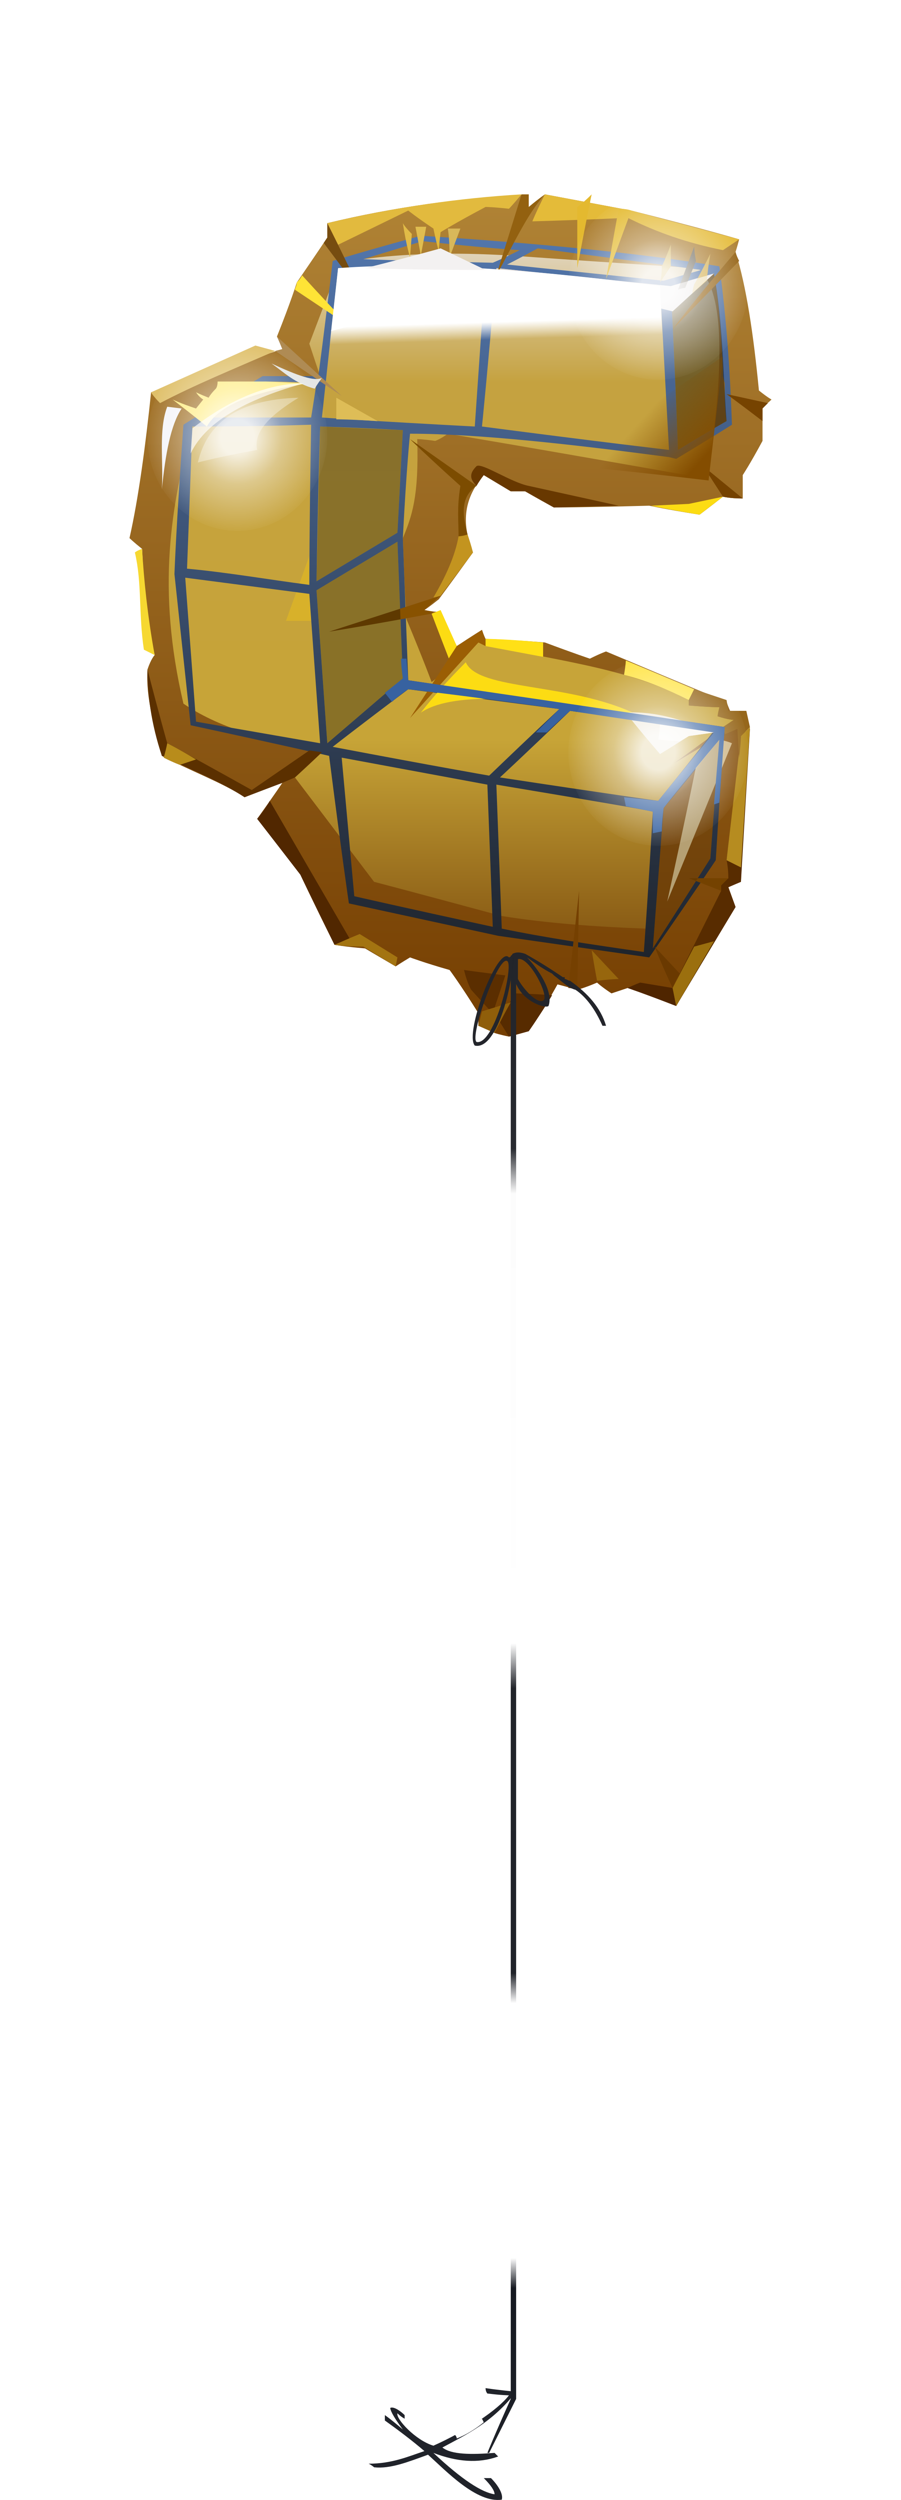 <?xml version="1.0" encoding="UTF-8" standalone="no"?>
<svg
   width="501"
   height="1389.154"
   viewBox="0 0 501 1389.154"
   version="1.1"
   id="svg180"
   sodipodi:docname="cb-layer-0824.svg"
   xmlns:inkscape="http://www.inkscape.org/namespaces/inkscape"
   xmlns:sodipodi="http://sodipodi.sourceforge.net/DTD/sodipodi-0.dtd"
   xmlns:xlink="http://www.w3.org/1999/xlink"
   xmlns="http://www.w3.org/2000/svg"
   xmlns:svg="http://www.w3.org/2000/svg">
  <sodipodi:namedview
     id="namedview182"
     pagecolor="#ffffff"
     bordercolor="#666666"
     borderopacity="1.0"
     inkscape:pageshadow="2"
     inkscape:pageopacity="0.0"
     inkscape:pagecheckerboard="0" />
  <defs
     id="defs94">
    <filter
       width="1.403"
       height="1.382"
       x="-0.202"
       y="-0.154"
       id="id-72074"
       filterUnits="objectBoundingBox">
      <feOffset
         result="id-72075"
         in="SourceAlpha"
         dx="0"
         dy="35"
         id="feOffset2" />
      <feGaussianBlur
         result="id-72076"
         in="SourceAlpha"
         stdDeviation="30"
         id="feGaussianBlur4" />
      <feColorMatrix
         result="id-72078"
         in="SourceAlpha"
         type="matrix"
         values="0 0 0 0 0 0 0 0 0 0 0 0 0 0 0 0 0 0 0.430 0"
         id="feColorMatrix6" />
      <feMerge
         id="feMerge12">
        <feMergeNode
           in="SourceAlpha"
           id="feMergeNode8" />
        <feMergeNode
           in="SourceGraphic"
           id="feMergeNode10" />
      </feMerge>
    </filter>
    <linearGradient
       x1="204.375"
       y1="0.873"
       x2="204.375"
       y2="409.623"
       id="id-72081"
       gradientTransform="scale(0.873,1.145)"
       gradientUnits="userSpaceOnUse">
      <stop
         stop-color="#B08335"
         offset="0%"
         id="stop15" />
      <stop
         stop-color="#753E01"
         offset="100%"
         id="stop17" />
    </linearGradient>
    <linearGradient
       x1="195.47"
       y1="31.082"
       x2="195.47"
       y2="374.348"
       id="id-72082"
       gradientTransform="scale(0.915,1.093)"
       gradientUnits="userSpaceOnUse">
      <stop
         stop-color="#E0D3B9"
         offset="0%"
         id="stop20" />
      <stop
         stop-color="#C5A240"
         offset="19%"
         id="stop22" />
      <stop
         stop-color="#C7A437"
         offset="72%"
         id="stop24" />
      <stop
         stop-color="#8A5C15"
         offset="100%"
         id="stop26" />
    </linearGradient>
    <linearGradient
       x1="204.722"
       y1="21.102"
       x2="204.722"
       y2="373.678"
       id="id-72083"
       gradientTransform="scale(0.879,1.137)"
       gradientUnits="userSpaceOnUse">
      <stop
         stop-color="#5276AC"
         offset="0%"
         id="stop29" />
      <stop
         stop-color="#1F242C"
         offset="100%"
         id="stop31" />
    </linearGradient>
    <linearGradient
       x1="262.711"
       y1="136.723"
       x2="294.11"
       y2="160.646"
       id="id-72084"
       gradientTransform="scale(1.083,0.923)"
       gradientUnits="userSpaceOnUse">
      <stop
         stop-color="#844D00"
         offset="0%"
         stop-opacity="0"
         id="stop34" />
      <stop
         stop-color="#844D00"
         offset="100%"
         id="stop36" />
    </linearGradient>
    <linearGradient
       x1="128.881"
       y1="114.121"
       x2="130.059"
       y2="129.441"
       id="id-72085"
       gradientTransform="scale(1.587,0.63)"
       gradientUnits="userSpaceOnUse">
      <stop
         stop-color="#FFFFFF"
         offset="0%"
         id="stop39" />
      <stop
         stop-color="#FFFFFF"
         offset="100%"
         stop-opacity="0"
         id="stop41" />
    </linearGradient>
    <radialGradient
       cx="0.5"
       cy="0.5"
       r="0.52"
       id="id-72086"
       fx="0.5"
       fy="0.5"
       gradientTransform="matrix(0,0.961,-1,0,1,0.019)">
      <stop
         stop-color="#FFFFFF"
         offset="0%"
         id="stop44" />
      <stop
         stop-color="#FFFFFF"
         offset="18%"
         id="stop46" />
      <stop
         stop-color="#FFFFFF"
         offset="48%"
         stop-opacity="0.496"
         id="stop48" />
      <stop
         stop-color="#FFFFFF"
         offset="100%"
         stop-opacity="0"
         id="stop50" />
    </radialGradient>
    <radialGradient
       cx="0.5"
       cy="0.5"
       r="0.52"
       id="radialGradient61"
       fx="0.5"
       fy="0.5"
       gradientTransform="matrix(0,0.961,-1,0,1,0.019)">
      <stop
         stop-color="#FFFFFF"
         offset="0%"
         id="stop53" />
      <stop
         stop-color="#FFFFFF"
         offset="18%"
         id="stop55" />
      <stop
         stop-color="#FFFFFF"
         offset="48%"
         stop-opacity="0.496"
         id="stop57" />
      <stop
         stop-color="#FFFFFF"
         offset="100%"
         stop-opacity="0"
         id="stop59" />
    </radialGradient>
    <radialGradient
       cx="0.5"
       cy="0.5"
       r="0.52"
       id="radialGradient71"
       fx="0.5"
       fy="0.5"
       gradientTransform="matrix(0,0.961,-1,0,1,0.019)">
      <stop
         stop-color="#FFFFFF"
         offset="0%"
         id="stop63" />
      <stop
         stop-color="#FFFFFF"
         offset="18%"
         id="stop65" />
      <stop
         stop-color="#FFFFFF"
         offset="48%"
         stop-opacity="0.496"
         id="stop67" />
      <stop
         stop-color="#FFFFFF"
         offset="100%"
         stop-opacity="0"
         id="stop69" />
    </radialGradient>
    <linearGradient
       x1="533.942"
       y1="0.139"
       x2="533.942"
       y2="115.586"
       id="id-72089"
       gradientTransform="scale(0.139,7.215)"
       gradientUnits="userSpaceOnUse">
      <stop
         stop-color="#21242A"
         offset="0%"
         id="stop73" />
      <stop
         stop-color="#282A30"
         offset="13%"
         id="stop75" />
      <stop
         stop-color="#FCFCFC"
         offset="16%"
         id="stop77" />
      <stop
         stop-color="#FFFFFF"
         offset="46%"
         id="stop79" />
      <stop
         stop-color="#21242A"
         offset="49%"
         id="stop81" />
      <stop
         stop-color="#20232A"
         offset="68%"
         id="stop83" />
      <stop
         stop-color="#FFFFFF"
         offset="70%"
         id="stop85" />
      <stop
         stop-color="#FFFFFF"
         offset="87%"
         id="stop87" />
      <stop
         stop-color="#151921"
         offset="89%"
         id="stop89" />
      <stop
         stop-color="#1F2229"
         offset="100%"
         id="stop91" />
    </linearGradient>
    <radialGradient
       inkscape:collect="always"
       xlink:href="#id-72086"
       id="radialGradient184"
       gradientTransform="scale(0.981,1.02)"
       cx="61.188"
       cy="133.359"
       fx="61.188"
       fy="133.359"
       r="53.03"
       gradientUnits="userSpaceOnUse" />
    <radialGradient
       inkscape:collect="always"
       xlink:href="#id-72086"
       id="radialGradient186"
       gradientTransform="scale(0.981,1.02)"
       cx="299.822"
       cy="304.961"
       fx="299.822"
       fy="304.961"
       r="53.03"
       gradientUnits="userSpaceOnUse" />
    <radialGradient
       inkscape:collect="always"
       xlink:href="#id-72086"
       id="radialGradient188"
       gradientTransform="scale(0.981,1.02)"
       cx="299.822"
       cy="50.99"
       fx="299.822"
       fy="50.99"
       r="53.03"
       gradientUnits="userSpaceOnUse" />
  </defs>
  <g
     transform="translate(72,71)"
     id="id-72090">
    <g
       transform="translate(0,1)"
       filter="url(#id-72074)"
       id="g171">
      <path
         d="m 304,452 c -18,-7 -27,-10 -27,-10 -6,2 -9,3 -9,3 -6,-4 -8,-6 -8,-6 -7,3 -11,4 -11,4 -7,-2 -11,-3 -11,-3 -10,18 -16,26 -16,26 -7,2 -11,3 -11,3 -5,-1 -8,-2 -8,-2 -6,-3 -9,-4 -9,-4 0,-5 0,-7 0,-7 -10,-16 -16,-24 -16,-24 -14,-4 -22,-7 -22,-7 -5,3 -8,5 -8,5 -12,-7 -17,-10 -17,-10 -12,-1 -17,-2 -17,-2 C 101,392 95,379 95,379 79,358 71,348 71,348 c 10,-14 14,-20 14,-20 -14,5 -21,8 -21,8 -12,-8 -31,-15 -46,-23 -4,-16 -9,-32 -8,-48 2,-6 4,-8 4,-8 C 10,242 8,221 7,198 2,194 0,192 0,192 5,170 9,140 12,111 60,95 85,87 85,87 83,82 82,80 82,80 90,60 93,50 93,50 c 11,-16 17,-25 17,-25 0,-5 0,-8 0,-8 37,-9 75,-14 112,-16 0,5 0,8 0,8 6,-5 9,-8 9,-8 32,6 48,9 48,9 40,10 60,16 60,16 -1,4 -2,7 -2,7 6,19 10,46 13,77 5,4 7,5 7,5 -3,3 -5,4 -5,4 0,13 0,19 0,19 -7,13 -11,19 -11,19 0,9 0,13 0,13 -7,0 -11,-1 -11,-1 -9,7 -13,10 -13,10 -19,-3 -28,-5 -28,-5 -36,1 -53,1 -53,1 -11,-6 -16,-9 -16,-9 -5,0 -8,0 -8,0 -10,-6 -15,-9 -15,-9 -12,14 -12,28 -6,43 -13,18 -19,26 -19,26 -5,4 -8,6 -8,6 5,1 8,1 8,1 7,13 10,19 10,19 9,-6 14,-9 14,-9 1,3 2,5 2,5 22,1 33,2 33,2 16,6 25,9 25,9 6,-3 9,-4 9,-4 45,19 67,28 67,28 1,3 2,5 2,5 6,0 9,0 9,0 -2,63 -3,95 -3,95 -5,2 -7,3 -7,3 l 4,11 c -22,36 -33,55 -33,55 z"
         fill="url(#id-72081)"
         id="id-72092"
         style="fill:url(#id-72081)" />
      <path
         d="m 330,301 c -24,27 -36,37 -36,37 -5,47 -7,71 -7,71 -28,-1 -55,-3 -80,-7 -48,-13 -71,-19 -71,-19 L 92,325 c 10,-9 15,-14 15,-14 C 80,305 52,299 30,284 15,220 23,174 35,130 l 40,-25 c 20,-2 31,-3 31,-3 l -6,-18 16,-42 c 10,-3 14,-5 14,-5 22,-3 49,-4 82,-2 70,5 104,7 104,7 14,11 16,50 5,117 -96,-17 -144,-25 -144,-25 -4,3 -7,4 -7,4 -7,-1 -10,-1 -10,-1 1,32 -3,43 -8,55 1,30 2,45 2,45 10,24 14,35 14,35 18,-14 26,-22 26,-22 39,10 81,13 117,32 v 3 c 12,1 18,1 18,1 -1,3 -2,5 -2,5 6,2 9,2 9,2 l -33,24 z"
         fill="url(#id-72082)"
         id="path97"
         style="fill:url(#id-72082)" />
      <path
         d="m 101,238 c -9,0 -14,0 -14,0 l 13,-36 c 1,24 1,36 1,36 z"
         fill="#d8b12a"
         id="id-72094" />
      <path
         d="m 162,24 c 64,4 125,10 166,17 4,29 6,59 7,88 v 0 0 c 0,0 -11,7 -31,19 v 0 l -4,-1 c -53,-7 -106,-13 -144,-13 0,0 -2,19 -4,58 0,0 1,26 3,79 0,0 59,9 176,26 0,0 -2,25 -5,74 0,0 -12,18 -37,54 0,0 -28,-4 -84,-12 v 0 l -83,-18 c 0,0 -4,-27 -11,-82 0,0 -26,-6 -77,-17 0,0 -3,-28 -9,-84 0,0 1,-28 5,-83 0,0 14,-9 44,-27 v 0 0 c 1,0 11,0 31,0 0,0 3,-22 8,-64 0,0 16,-5 49,-14 z m 42,305 3,80 c 24,5 51,9 79,13 0,0 2,-26 5,-78 -4,-1 -33,-6 -87,-15 z m 124,-25 c 0,0 -10,13 -31,38 0,0 -2,26 -6,78 0,0 11,-17 32,-50 v 0 z m -210,10 7,77 c 0,0 26,6 77,17 0,0 -1,-27 -3,-79 v 0 z m 127,-26 c -26,25 -39,37 -39,37 59,9 88,13 88,13 21,-26 31,-39 31,-39 z m -90,-12 c -28,21 -42,32 -42,32 58,11 87,16 87,16 26,-25 39,-37 39,-37 z M 31,214 c 4,53 6,80 6,80 l 69,12 c -4,-55 -6,-83 -6,-83 -46,-6 -69,-9 -69,-9 z m 118,-20 c 0,0 -15,9 -45,27 0,0 2,29 6,85 0,0 14,-12 42,-36 v 0 z m -48,-65 v 0 c -2,0 -24,1 -66,1 0,0 -1,26 -3,79 22,2 45,6 68,9 0,0 0,0 0,0 v 0 c 0,-2 0,-32 1,-89 z m 5,1 c 0,0 -1,29 -2,86 0,0 15,-9 45,-27 v 0 l 3,-57 v 0 0 c -1,0 -16,-1 -46,-2 z m 98,-88 c -5,59 -8,88 -8,88 69,9 104,13 104,13 L 295,52 C 237,46 207,42 204,42 Z m 121,3 c -16,5 -24,7 -24,7 v 0 0 c 3,61 4,91 4,91 18,-11 27,-16 27,-16 -1,-7 -1,-14 -1,-21 l -1,-4 v 0 -5 c -1,-17 -2,-35 -5,-52 z m -209,-3 -9,83 c 0,0 28,2 85,5 0,0 2,-29 6,-87 v 0 0 c -1,0 -29,0 -82,-1 z m -41,63 -32,20 v 0 h 1 c 0,0 0,0 0,0 h 1 c 0,0 0,0 0,0 h 1 c 0,0 0,0 0,0 h 1 c 0,0 0,0 0,0 h 1 c 0,0 0,0 0,0 h 1 c 0,0 0,0 0,0 h 1 c 1,0 1,0 1,0 h 1 c 1,0 2,0 3,0 h 1 c 9,0 24,0 45,0 0,0 1,-6 3,-19 v 0 0 c -1,0 -10,-1 -29,-1 z M 227,31 c -11,6 -17,9 -17,9 58,6 87,9 87,9 14,-4 21,-6 21,-6 z m -64,-4 -33,10 c 0,0 24,1 72,2 0,0 5,-2 15,-7 0,0 -18,-1 -54,-5 z"
         fill="url(#id-72083)"
         id="id-72095"
         style="fill:url(#id-72083)" />
      <path
         d="m 301,52 c 3,61 4,91 4,91 18,-11 27,-16 27,-16 -2,-27 -2,-55 -7,-82 -16,5 -24,7 -24,7 z"
         fill="#000000"
         fill-opacity="0.414"
         id="id-72096" />
      <path
         d="m 275,268 c 1,-6 1,-8 1,-8 l 38,16 -3,6 c -12,-6 -24,-11 -36,-14 z"
         fill="#ffe54d"
         id="id-72097" />
      <path
         d="m 230,258 v -8 c -21,-2 -32,-2 -32,-2 v 4 z"
         fill="#ffe016"
         id="id-72098" />
      <path
         d="m 162,289 c 7,-9 15,-18 25,-28 7,16 58,11 95,29 -64,-11 -104,-12 -120,-1 z"
         fill="#fcdc13"
         id="id-72099" />
      <path
         d="m 295,312 c -13,-15 -19,-23 -19,-23 16,-1 32,4 49,11 l -14,2 c -11,7 -16,10 -16,10 z"
         fill="#ebe4d4"
         id="id-72100" />
      <path
         d="m 178,260 c -7,-18 -10,-26 -10,-26 l 5,-2 9,20 c -3,5 -4,8 -4,8 z"
         fill="#fcdc13"
         id="id-72101" />
      <path
         d="m 182,252 -26,40 38,-42 4,2 c 0,-3 -1,-6 -2,-9 -9,6 -14,9 -14,9 z"
         fill="#9b5e04"
         id="id-72102" />
      <path
         d="m 168,234 c -38,7 -57,10 -57,10 l 62,-20 c -6,5 -9,8 -9,8 l 5,1 c -1,1 -1,1 -1,1 z"
         fill="#885200"
         id="id-72103" />
      <path
         d="m 191,200 c -12,16 -18,24 -18,24 -3,1 -4,1 -4,1 7,-12 12,-23 14,-34 l 5,-1 c 1,3 2,6 3,10 z"
         fill="#c3941f"
         id="id-72104" />
      <path
         d="m 183,191 c 0,-8 -1,-16 1,-28 -19,-17 -28,-26 -28,-26 l 37,26 c -9,6 -8,16 -5,27 -3,1 -5,1 -5,1 z"
         fill="#7c4c00"
         id="id-72105" />
      <path
         d="m 193,163 c -4,-4 -4,-7 0,-11 3,-2 19,9 29,11 l 50,11 -36,1 -16,-9 h -8 l -15,-9 c -3,4 -4,6 -4,6 z"
         fill="#683800"
         id="id-72106" />
      <path
         d="m 290,174 21,-1 19,-4 -13,10 c -18,-3 -27,-5 -27,-5 z"
         fill="#fcdc13"
         id="id-72107" />
      <path
         d="m 330,169 -11,-17 22,18 c -7,0 -11,-1 -11,-1 z"
         fill="#754200"
         id="id-72108" />
      <path
         d="m 249,152 c 49,5 73,8 73,8 l 8,-69 -32,22 c -32,26 -49,39 -49,39 z"
         fill="url(#id-72084)"
         id="id-72109"
         style="fill:url(#id-72084)" />
      <path
         d="m 352,127 c -13,-10 -20,-15 -20,-15 l 23,5 -3,3 c 0,5 0,7 0,7 z"
         fill="#764300"
         id="id-72110" />
      <path
         d="m 325,45 -23,21 -98,-24 97,10 c 16,-5 24,-7 24,-7 z"
         fill="#d7d2d2"
         id="id-72111" />
      <path
         d="m 231,1 c -5,10 -7,15 -7,15 35,-1 53,-2 53,-2 16,8 33,14 53,18 l 9,-6 -60,-16 C 247,4 231,1 231,1 Z"
         fill="#e4bb39"
         id="id-72112" />
      <path
         d="m 257,1 c -5,5 -8,7 -8,7 v 34 c 5,-27 8,-41 8,-41 z"
         fill="#e4b92f"
         id="id-72113" />
      <path
         d="m 272,9 c 5,0 7,1 7,1 l -14,38 z"
         fill="#e4bb33"
         id="id-72114" />
      <path
         d="m 301,29 c -3,8 -5,12 -5,12 0,6 -1,9 -1,9 l 6,-9 c 0,-8 0,-12 0,-12 z"
         fill="#d0b052"
         id="id-72115" />
      <path
         d="m 314,30 c -6,16 -9,24 -9,24 2,-1 4,-1 4,-1 l 6,-15 c -1,-5 -1,-8 -1,-8 z"
         fill="#6e6859"
         id="id-72116" />
      <path
         d="m 323,34 c -6,12 -9,17 -9,17 -1,3 -1,5 -1,5 l 8,-7 c 1,-10 2,-15 2,-15 z"
         fill="#d3af51"
         id="id-72117" />
      <path
         d="m 337,33 c -24,28 -35,43 -35,43 l 37,-38 c -2,-4 -2,-5 -2,-5 z"
         fill="#946213"
         id="id-72118" />
      <path
         d="M 231,1 C 221,12 213,30 204,46 L 218,1 h 4 v 7 c 6,-5 9,-7 9,-7 z"
         fill="#936110"
         id="id-72119" />
      <path
         d="m 218,1 c -5,6 -7,8 -7,8 -9,-1 -13,-1 -13,-1 -17,9 -25,14 -25,14 -1,8 -1,11 -1,11 -2,-8 -3,-13 -3,-13 -9,-6 -14,-10 -14,-10 L 116,29 110,17 C 148,8 184,3 218,1 Z"
         fill="#e2ba3e"
         id="id-72120" />
      <path
         d="m 159,19 c 4,0 6,0 6,0 l -3,16 c -2,-11 -3,-16 -3,-16 z"
         fill="#e0bd50"
         id="id-72121" />
      <path
         d="m 152,17 c 2,13 4,19 4,19 l 1,-13 c -4,-4 -5,-6 -5,-6 z"
         fill="#e1bb47"
         id="id-72122" />
      <path
         d="m 177,20 c 5,0 7,0 7,0 l -6,16 c 0,-11 -1,-16 -1,-16 z"
         fill="#d8b85a"
         id="id-72123" />
      <path
         d="m 163,48 c -5,11 -8,17 -8,17 -28,8 -43,12 -43,12 l 12,-28 c 26,-1 39,-1 39,-1 z"
         fill="#ffffff"
         id="id-72124" />
      <path
         d="m 110,17 c 13,26 19,39 19,39 l -21,-28 2,-3 c 0,-5 0,-8 0,-8 z"
         fill="#764c10"
         id="id-72125" />
      <path
         d="m 96,46 c -1,2 -2,3 -3,4 0,2 -1,3 -1,4 l 30,20 C 105,56 96,46 96,46 Z"
         fill="#ffe436"
         id="id-72126" />
      <path
         d="m 82,80 c 24,22 36,33 36,33 L 81,88 85,87 c -2,-5 -3,-7 -3,-7 z"
         fill="#af8b54"
         id="id-72127" />
      <path
         d="m 17,117 c -4,-4 -5,-6 -5,-6 L 70,85 81,88 C 58,98 36,107 17,117 Z"
         fill="#dfc06a"
         id="id-72128" />
      <path
         d="m 24,115 c 13,10 19,15 19,15 8,-14 32,-20 56,-24 l -23,-1 c -18,0 -27,0 -27,0 0,3 -1,4 -1,4 -3,3 -4,5 -4,5 -5,-2 -7,-3 -7,-3 2,3 4,4 4,4 l -4,5 c -9,-3 -13,-5 -13,-5 z"
         fill="#ffec7d"
         id="id-72129" />
      <path
         d="m 29,120 c -6,9 -9,25 -11,45 1,-15 -2,-33 3,-46 z"
         fill="#f4f4f8"
         id="id-72130" />
      <path
         d="m 107,103 c -3,4 -4,6 -4,6 -11,-3 -17,-9 -24,-14 15,7 24,10 28,8 z"
         fill="#e4e6e5"
         id="id-72131" />
      <path
         d="m 71,143 c -22,4 -33,7 -33,7 5,-21 21,-35 56,-36 -18,11 -25,20 -23,29 z"
         fill="#ffffff"
         fill-opacity="0.352"
         id="id-72132" />
      <path
         d="m 35,131 -1,14 c 9,-19 34,-31 63,-39 -19,0 -40,8 -62,25 z"
         fill="#ffffff"
         fill-opacity="0.682"
         id="id-72133" />
      <path
         d="m 7,198 c -3,1 -4,2 -4,2 4,17 2,34 5,54 l 6,3 C 10,235 8,215 7,198 Z"
         fill="#f6d831"
         id="id-72134" />
      <path
         d="m 111,87 c 10,6 13,14 19,28 47,-6 95,-12 168,-1 C 296,73 295,52 295,52 234,44 168,38 116,42 Z"
         fill="url(#id-72085)"
         id="id-72135"
         style="fill:url(#id-72085)" />
      <path
         d="M 302,66 210,44 c 61,5 91,8 91,8 l 24,-7 z"
         fill="#ffffff"
         fill-opacity="0.572"
         id="id-72136" />
      <path
         d="m 131,42 c 28,-7 42,-11 42,-11 l 25,12 c -45,0 -67,-1 -67,-1 z"
         fill="#f3f1f1"
         id="id-72137" />
      <path
         d="m 115,126 c 0,-8 0,-12 0,-12 l 23,13 c -15,-1 -23,-1 -23,-1 z"
         fill="#debd57"
         id="id-72138" />
      <polygon
         points="104,216 149,189 152,132 106,130 "
         fill="#000000"
         fill-opacity="0.309"
         id="id-72139" />
      <polygon
         points="110,306 152,270 149,194 104,221 "
         fill="#000000"
         fill-opacity="0.309"
         id="id-72140" />
      <path
         d="m 10,265 c 7,27 11,41 11,41 31,17 47,26 47,26 l 32,-22 7,1 -15,14 -7,3 -21,8 C 52,328 35,321 18,313 12,295 10,279 10,265 Z"
         fill="#5b3000"
         id="id-72141" />
      <path
         d="m 21,306 c -1,5 -2,8 -2,8 6,3 9,4 9,4 l 9,-3 c -10,-6 -16,-9 -16,-9 z"
         fill="#b88c1b"
         id="id-72142" />
      <path
         d="m 78,338 47,81 -11,-1 -19,-39 -24,-31 c 5,-6 7,-10 7,-10 z"
         fill="#512700"
         id="id-72143" />
      <path
         d="m 114,418 c 9,-4 14,-6 14,-6 l 21,13 -1,5 -18,-11 c -11,0 -16,-1 -16,-1 z"
         fill="#a37411"
         id="id-72144" />
      <path
         d="m 186,432 c 2,8 4,11 4,11 8,9 12,13 12,13 l 7,-21 c -16,-2 -23,-3 -23,-3 z"
         fill="#5b2e00"
         id="id-72145" />
      <path
         d="m 235,446 c -14,-1 -21,-1 -21,-1 l -8,16 5,8 11,-3 c 9,-13 13,-20 13,-20 z"
         fill="#572b00"
         id="id-72146" />
      <path
         d="m 212,450 -16,5 -2,8 9,4 c 6,-12 9,-17 9,-17 z"
         fill="#8f5e0a"
         id="id-72147" />
      <path
         d="m 244,442 6,-54 -1,55 c -3,-1 -5,-1 -5,-1 z"
         fill="#754001"
         id="id-72148" />
      <path
         d="m 260,438 c 8,-1 12,-1 12,-1 l -15,-16 c 2,12 3,17 3,17 z"
         fill="#97660d"
         id="id-72149" />
      <path
         d="m 277,442 c 4,-2 7,-3 7,-3 l 18,3 2,10 c -18,-7 -27,-10 -27,-10 z"
         fill="#4f2500"
         id="id-72150" />
      <path
         d="m 304,452 c -1,-7 -2,-10 -2,-10 18,-36 27,-54 27,-54 -1,-3 -1,-4 -1,-4 4,-2 5,-3 5,-3 0,-6 -1,-10 -1,-10 6,-46 9,-69 9,-69 l 4,-4 -5,85 -7,3 4,11 z"
         fill="#582c00"
         id="id-72151" />
      <path
         d="m 325,416 -11,3 -12,23 2,10 c 14,-24 21,-36 21,-36 z"
         fill="#9b6f0e"
         id="id-72152" />
      <polygon
         points="340,302 345,297 340,375 332,371 "
         fill="#b68c20"
         id="id-72153" />
      <path
         d="m 302,442 c -7,-15 -10,-23 -10,-23 l 14,15 c -3,5 -4,8 -4,8 z"
         fill="#6a3900"
         id="id-72154" />
      <path
         d="m 329,388 -18,-7 h 22 l -4,4 c 0,2 0,3 0,3 z"
         fill="#744200"
         id="id-72155" />
      <path
         d="m 335,306 c -24,59 -36,88 -36,88 11,-50 16,-75 16,-75 l 13,-15 c 5,1 7,2 7,2 z"
         fill="#ccb482"
         id="id-72156" />
      <polygon
         points="297,342 328,304 323,370 291,420 "
         fill="#000000"
         fill-opacity="0.117"
         id="id-72157" />
      <path
         d="m 331,301 c 5,-2 7,-3 7,-3 l 1,16 c 1,-8 1,-12 1,-12 l 5,-5 -2,-9 h -10 l -1,-6 -18,-6 -3,6 v 3 c 11,1 17,1 17,1 -1,4 -1,5 -1,5 6,2 9,2 9,2 l -6,4 c 1,3 1,4 1,4 z"
         fill="#96671b"
         id="id-72158" />
      <path
         d="m 295,292 c 0,8 -1,12 -1,12 l 12,1 5,-3 14,-2 c -15,-6 -25,-9 -30,-8 z"
         fill="#f7f4ee"
         id="id-72159" />
      <path
         d="m 151,259 h 3 l 1,12 c 117,17 176,26 176,26 -2,28 -3,42 -3,42 l -3,1 3,-36 c -21,25 -31,38 -31,38 -1,8 -1,13 -1,13 l -5,1 c 0,-8 0,-12 0,-12 -10,-2 -15,-3 -15,-3 l -1,-5 19,2 31,-38 c -54,-8 -80,-12 -80,-12 -9,8 -13,12 -13,12 h -6 l 13,-13 c -56,-8 -84,-11 -84,-11 -6,4 -9,7 -9,7 l -4,-5 10,-8 c -1,-7 -1,-11 -1,-11 z"
         fill="#3762a0"
         id="id-72160" />
      <ellipse
         cx="60"
         cy="136"
         fill="url(#id-72086)"
         opacity="0.82"
         id="id-72161"
         rx="50"
         ry="52"
         style="fill:url(#radialGradient184)" />
      <ellipse
         cx="294"
         cy="311"
         fill="url(#id-72086)"
         opacity="0.82"
         id="ellipse167"
         rx="50"
         ry="52"
         style="fill:url(#radialGradient186)" />
      <ellipse
         cx="294"
         cy="52"
         fill="url(#id-72086)"
         opacity="0.82"
         id="ellipse169"
         rx="50"
         ry="52"
         style="fill:url(#radialGradient188)" />
    </g>
    <g
       transform="translate(133,458)"
       id="id-72164">
      <path
         d="m 65,798 c 0,2 1,3 1,3 8,1 12,1 12,1 -6,8 -24,20 -42,28 -10,-3 -21,-15 -20,-18 2,2 4,3 4,3 0,-1 0,-2 0,-2 -2,-2 -6,-5 -8,-4 0,1 1,4 7,12 -7,-6 -10,-8 -10,-8 0,2 0,3 0,3 7,5 15,11 22,17 -9,3 -18,7 -31,7 2,1 3,2 3,2 9,1 19,-3 30,-7 10,9 27,27 41,25 1,-3 -2,-8 -6,-12 -3,0 -4,0 -4,0 4,4 6,7 6,9 -7,-1 -18,-8 -34,-23 13,5 25,6 36,2 -1,-1 -2,-2 -2,-2 -13,1 -24,1 -29,-3 13,-7 28,-14 41,-31 -11,-1 -17,-2 -17,-2 z"
         fill="#20232a"
         id="id-72165" />
      <path
         d="m 48,824 c 1,1 1,2 1,2 5,-2 10,-5 15,-9 l -1,-2 c -10,6 -15,9 -15,9 z"
         fill="#ffffff"
         id="id-72166" />
      <path
         d="m 66,834 c 1,0 1,0 1,0 C 77,814 82,804 82,804 82,269 82,1 82,1 80,2 79,2 79,2 v 802 c -9,20 -13,30 -13,30 z"
         fill="url(#id-72089)"
         id="id-72167"
         style="fill:url(#id-72089)" />
      <path
         d="m 87,1 c 9,5 15,9 21,13 h 1 v 0 1 c 1,0 2,1 3,1 10,7 17,15 20,25 -1,0 -2,0 -2,0 -4,-9 -9,-16 -15,-20 -4,-1 -8,-5 -12,-8 l -1,-1 C 96,9 91,5 88,3 c 6,6 15,19 12,27 -2,2 -24,-5 -19,-27 0,0 -1,0 -1,0 0,0 0,0 0,0 1,11 -8,52 -21,49 -6,-7 13,-56 19,-49 0,0 1,0 2,-2 2,-1 4,-1 7,0 z M 60,50 C 70,52 81,7 77,5 72,2 56,47 60,50 Z M 83,4 v 1 c 0,0 0,0 0,0 v 1 c 0,1 0,1 0,1 v 1 0 0 2 0 0 1 0 0 2 0 0 2 0 0 0 C 85,19 93,29 97,27 101,25 89,2 83,4 Z"
         fill="#23252b"
         id="path176" />
    </g>
  </g>
</svg>
